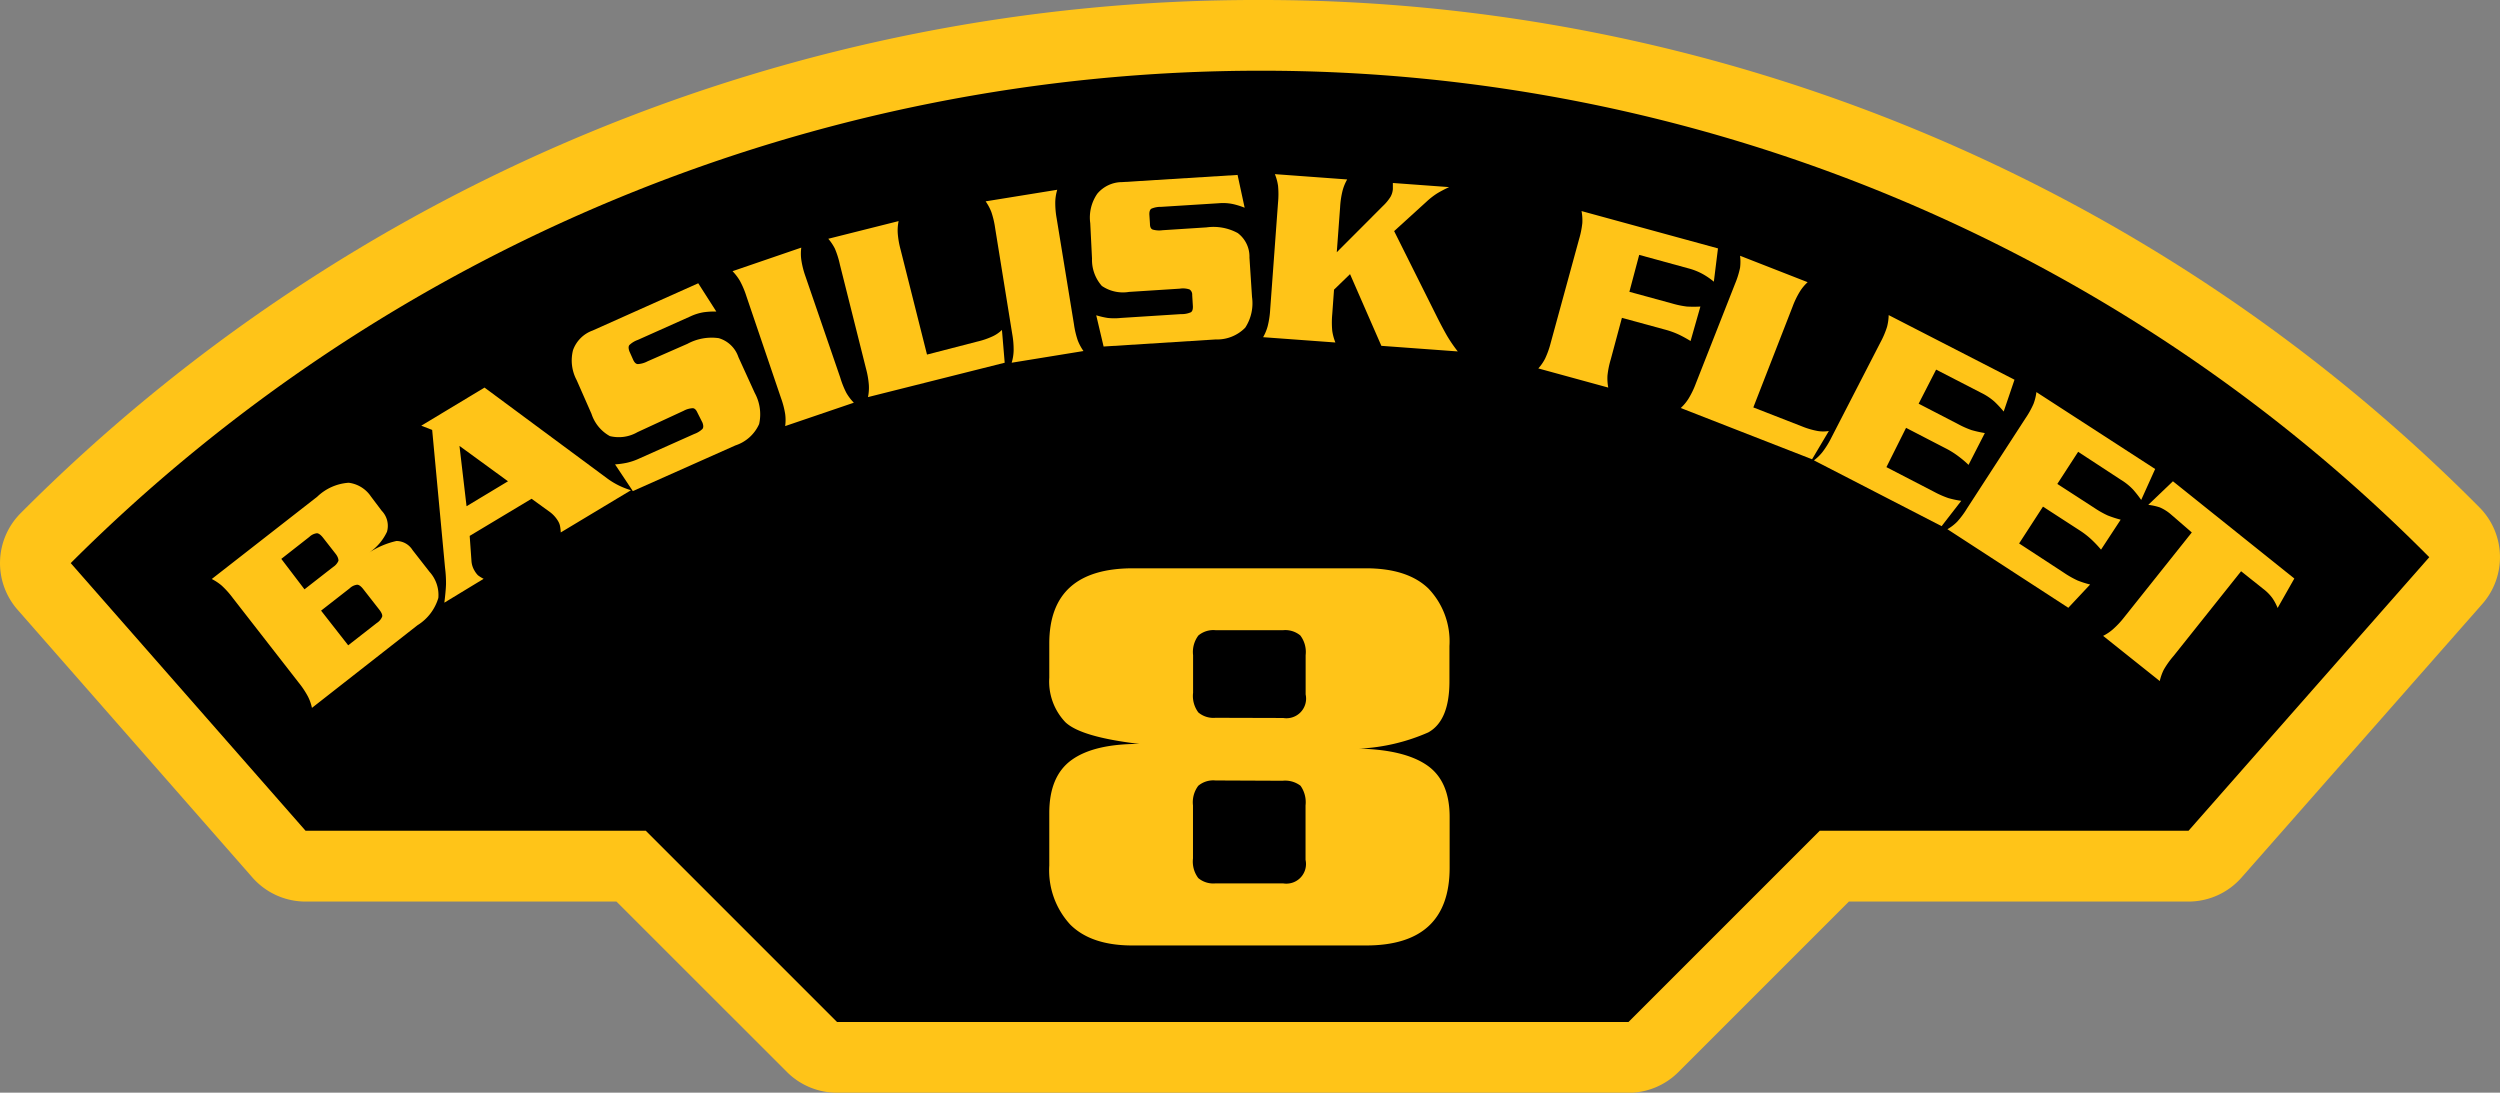 <svg id="Layer_1" data-name="Layer 1" xmlns="http://www.w3.org/2000/svg" viewBox="0 0 254.53 111.25"><rect x="0" y="0" width="254.53" height="111.25" fill="#808080" stroke="none"/><defs><style>.cls-1{opacity:0.5;}.cls-2{fill:#fff200;}.cls-3{fill:none;stroke:#231f20;}.cls-4{fill:#ffc418;}</style></defs><title>8</title><g class="cls-1"><path class="cls-2" d="M7.2,57.33a171.41,171.41,0,0,1,121-50.13A167.4,167.4,0,0,1,247.33,56.73L222.81,84.58H31.11ZM94.36,5.09a177,177,0,0,0-91,48.41,5.4,5.4,0,0,0-.25,7.39L27.05,88.15A5.4,5.4,0,0,0,31.11,90h191.7a5.39,5.39,0,0,0,4.05-1.83l24.52-27.86a5.39,5.39,0,0,0-.24-7.38A172.77,172.77,0,0,0,128.25,1.8,176.68,176.68,0,0,0,94.36,5.09"/></g><path class="cls-3" d="M7.2,57.33a171.42,171.42,0,0,1,121-50.13A167.4,167.4,0,0,1,247.33,56.73"/><path class="cls-4" d="M85.21,111.25a7.2,7.2,0,0,1-5.09-2.11L62.76,91.79H31.11a7.2,7.2,0,0,1-5.41-2.45L1.79,62.08a7.2,7.2,0,0,1,.33-9.85A177.55,177.55,0,0,1,128.25,0,174.55,174.55,0,0,1,252.42,51.64a7.2,7.2,0,0,1,.31,9.85L228.22,89.34a7.2,7.2,0,0,1-5.4,2.45H188.24l-17.36,17.36a7.2,7.2,0,0,1-5.09,2.11Z"/><path d="M247.33,56.73A167.4,167.4,0,0,0,128.25,7.2,171.42,171.42,0,0,0,7.2,57.33L31.11,84.58H65.75l19.47,19.47h80.58l19.47-19.47h37.55Z"/><path class="cls-4" d="M23.7,60.88a9,9,0,0,0-1.14-1.27,5.15,5.15,0,0,0-1-.66l10.74-8.38a5.11,5.11,0,0,1,3.2-1.42,3.2,3.2,0,0,1,2.26,1.39L38.86,52a2.2,2.2,0,0,1,.54,2.14,5.25,5.25,0,0,1-1.81,2.12,8.37,8.37,0,0,1,2.77-1.18A1.94,1.94,0,0,1,42,56l1.74,2.23a3.5,3.5,0,0,1,.89,2.64,4.9,4.9,0,0,1-2.13,2.79L31.76,72.07a4.68,4.68,0,0,0-.41-1.16,8.93,8.93,0,0,0-.94-1.41ZM31,60l2.91-2.27a1.42,1.42,0,0,0,.55-.64c0-.17-.06-.42-.31-.73l-1.25-1.6q-.35-.45-.63-.47a1.34,1.34,0,0,0-.77.37L28.64,56.9Zm4.45,5.7,2.91-2.27a1.41,1.41,0,0,0,.55-.65q.06-.26-.31-.73L37,60c-.23-.3-.44-.46-.63-.47a1.33,1.33,0,0,0-.77.37l-2.91,2.27Z"/><path class="cls-4" d="M47.82,54.56,48,57.1a2.18,2.18,0,0,0,.31,1,2.28,2.28,0,0,0,.35.47,3.69,3.69,0,0,0,.58.36l-4,2.43q.15-1.21.17-1.89a12.41,12.41,0,0,0-.1-1.67L44,43.77l-1.11-.43,6.44-3.88,12.48,9.24a7.78,7.78,0,0,0,2.43,1.21l-7.15,4.3a4,4,0,0,0-.08-.69,1.52,1.52,0,0,0-.17-.43,3.15,3.15,0,0,0-.84-.95l-1.88-1.36ZM51.72,49l-4.94-3.6.72,6.14Z"/><path class="cls-4" d="M72.93,31.72a7.83,7.83,0,0,0-1.28.07,5.1,5.1,0,0,0-1.33.41l-5.39,2.41a2.4,2.4,0,0,0-.85.52c-.11.14-.1.36,0,.64l.38.85c.13.29.28.43.46.45a2.39,2.39,0,0,0,1-.28L70,35a5.16,5.16,0,0,1,3.18-.57,3,3,0,0,1,2,1.93L76.84,40a4.55,4.55,0,0,1,.45,3.17,4,4,0,0,1-2.42,2.18L64.43,50l-1.81-2.72a8.3,8.3,0,0,0,1.18-.16,6.32,6.32,0,0,0,1.29-.44l5.6-2.5a2.3,2.3,0,0,0,.83-.51q.16-.21,0-.64L71,42c-.12-.27-.27-.42-.45-.44a2.13,2.13,0,0,0-.94.26L64.9,44a3.81,3.81,0,0,1-2.81.4,4,4,0,0,1-1.87-2.27L58.71,38.7a4.26,4.26,0,0,1-.37-3.05,3.31,3.31,0,0,1,2-2l10.75-4.81Z"/><path class="cls-4" d="M79.94,43.38a4.62,4.62,0,0,0,0-1.23,8.84,8.84,0,0,0-.43-1.64L76,30.18a9,9,0,0,0-.66-1.57,5.12,5.12,0,0,0-.76-1l7-2.4a4.67,4.67,0,0,0,0,1.23A8.84,8.84,0,0,0,82,28.12l3.55,10.33A9,9,0,0,0,86.17,40a5,5,0,0,0,.76,1Z"/><path class="cls-4" d="M99.49,34.78a8,8,0,0,0,1.58-.54,3.38,3.38,0,0,0,.94-.65l.28,3.34-13.92,3.5a4.67,4.67,0,0,0,.09-1.23,8.92,8.92,0,0,0-.29-1.67L85.51,26.93A9.07,9.07,0,0,0,85,25.31a5.1,5.1,0,0,0-.67-1l7.16-1.8a4.63,4.63,0,0,0-.09,1.23,8.89,8.89,0,0,0,.29,1.67l2.69,10.69Z"/><path class="cls-4" d="M103,36.93a4.66,4.66,0,0,0,.2-1.22,8.85,8.85,0,0,0-.14-1.69l-1.74-10.78a9,9,0,0,0-.39-1.66,5.13,5.13,0,0,0-.58-1.08l7.29-1.18a4.68,4.68,0,0,0-.2,1.22,8.83,8.83,0,0,0,.14,1.69L109.34,33a9,9,0,0,0,.39,1.66,5.13,5.13,0,0,0,.58,1.08Z"/><path class="cls-4" d="M126.72,21.15a7.62,7.62,0,0,0-1.22-.38,5,5,0,0,0-1.39-.08l-5.89.37a2.42,2.42,0,0,0-1,.19q-.22.15-.2.61l.06.93q0,.47.27.58a2.39,2.39,0,0,0,1,.07l4.49-.29a5.17,5.17,0,0,1,3.18.58,3,3,0,0,1,1.19,2.5l.26,4a4.55,4.55,0,0,1-.69,3.13,4,4,0,0,1-3,1.2l-11.42.72-.75-3.18a8.43,8.43,0,0,0,1.16.27,6.27,6.27,0,0,0,1.36,0l6.12-.39a2.3,2.3,0,0,0,1-.19c.15-.1.21-.3.2-.61l-.07-1.14a.63.63,0,0,0-.27-.57,2.12,2.12,0,0,0-1-.08l-5.16.33a3.81,3.81,0,0,1-2.77-.61,4,4,0,0,1-1-2.78L111,22.72a4.26,4.26,0,0,1,.72-3,3.31,3.31,0,0,1,2.53-1.18L126,17.81Z"/><path class="cls-4" d="M146.25,32.16q.52,1.05,1.06,2a14.3,14.3,0,0,0,1.11,1.62l-7.78-.57-3.19-7.3-1.63,1.58-.18,2.49a9,9,0,0,0,0,1.71,5.13,5.13,0,0,0,.32,1.18l-7.36-.54a4.72,4.72,0,0,0,.47-1.14,9,9,0,0,0,.25-1.68l.8-10.89a9,9,0,0,0,0-1.71,5.15,5.15,0,0,0-.32-1.18l7.36.54a4.65,4.65,0,0,0-.47,1.14,8.94,8.94,0,0,0-.25,1.68l-.34,4.59,4.7-4.71a4.64,4.64,0,0,0,.77-.93,1.88,1.88,0,0,0,.24-.79l0-.62,5.73.42a12.94,12.94,0,0,0-1.19.62,7.52,7.52,0,0,0-1.11.86l-3.3,3Z"/><path class="cls-4" d="M164,36.57a8.92,8.92,0,0,0-.34,1.67,5.09,5.09,0,0,0,.08,1.22l-7.12-1.95a4.67,4.67,0,0,0,.69-1,9,9,0,0,0,.57-1.6l2.88-10.53a9.08,9.08,0,0,0,.34-1.67,5.15,5.15,0,0,0-.08-1.22l13.89,3.8-.42,3.39a7.33,7.33,0,0,0-1.08-.75,6.38,6.38,0,0,0-1.52-.61l-5-1.37-1,3.76,4.36,1.19a9.27,9.27,0,0,0,1.49.31,11.81,11.81,0,0,0,1.38,0l-1,3.51A12.92,12.92,0,0,0,171,34.1a8.48,8.48,0,0,0-1.51-.55l-4.36-1.19Z"/><path class="cls-4" d="M183.46,43.41a8,8,0,0,0,1.6.47,3.39,3.39,0,0,0,1.14,0l-1.71,2.88-13.37-5.22a4.65,4.65,0,0,0,.79-.95,8.9,8.9,0,0,0,.74-1.53l4-10.17a9,9,0,0,0,.51-1.63,5.11,5.11,0,0,0,0-1.22l6.88,2.69a4.62,4.62,0,0,0-.79.95,8.8,8.8,0,0,0-.74,1.53l-4,10.27Z"/><path class="cls-4" d="M196.93,50.08a9.86,9.86,0,0,0,1.43.63,9.45,9.45,0,0,0,1.32.28l-2,2.58-13-6.7a4.67,4.67,0,0,0,.88-.86,8.94,8.94,0,0,0,.89-1.44l5-9.71a9,9,0,0,0,.67-1.57,5.1,5.1,0,0,0,.17-1.21l12.81,6.58L204,41.9a11.85,11.85,0,0,0-.93-1,6,6,0,0,0-1.35-.9l-4.6-2.37-1.78,3.47,4,2.07a9.34,9.34,0,0,0,1.39.62,11.64,11.64,0,0,0,1.35.3l-1.66,3.24q-.45-.44-1-.85a8.52,8.52,0,0,0-1.36-.85l-4-2.07-2,4Z"/><path class="cls-4" d="M210.16,58.33a9.79,9.79,0,0,0,1.36.77,9.56,9.56,0,0,0,1.28.41l-2.22,2.37-12.31-8a4.66,4.66,0,0,0,1-.77,8.88,8.88,0,0,0,1-1.35l5.94-9.16a9,9,0,0,0,.83-1.49,5.1,5.1,0,0,0,.29-1.19l12.09,7.83L218,50.9a11.93,11.93,0,0,0-.83-1.06,6,6,0,0,0-1.25-1L211.58,46l-2.12,3.27,3.8,2.46a9.37,9.37,0,0,0,1.33.75,11.49,11.49,0,0,0,1.32.43l-2,3.05q-.4-.48-.89-.95a8.49,8.49,0,0,0-1.27-1L208,51.58l-2.43,3.75Z"/><path class="cls-4" d="M233.59,58.9l-1.7,3a5.22,5.22,0,0,0-.53-1,4.57,4.57,0,0,0-.93-.94l-2.26-1.8-6.87,8.62a9,9,0,0,0-1,1.4,5.07,5.07,0,0,0-.41,1.16l-5.77-4.6a4.68,4.68,0,0,0,1-.67,8.91,8.91,0,0,0,1.16-1.24l6.87-8.62L221,52.35a4.36,4.36,0,0,0-1.1-.69,5.77,5.77,0,0,0-1.18-.26L221.23,49Z"/><path class="cls-4" d="M139.05,57.86q4.26,0,6.39,2.07a7.78,7.78,0,0,1,2.13,5.85v3.6q0,4-2.16,5.19a19.73,19.73,0,0,1-7,1.65q4.62.12,6.9,1.71t2.28,5.25v5.16q0,7.92-8.52,7.92H115.29q-4.2,0-6.33-2.13a8.15,8.15,0,0,1-2.13-6V82.78q0-3.77,2.28-5.41T116,75.74q-5.94-.7-7.53-2.21A6,6,0,0,1,106.83,69V65.52q0-7.66,8.52-7.66Zm-8.4,15.24a2,2,0,0,0,2.28-2.4v-4a2.79,2.79,0,0,0-.54-2,2.39,2.39,0,0,0-1.74-.54h-6.9a2.38,2.38,0,0,0-1.74.54,2.79,2.79,0,0,0-.54,2v3.84a2.79,2.79,0,0,0,.54,2,2.38,2.38,0,0,0,1.74.54Zm-6.9,6.36A2.38,2.38,0,0,0,122,80a2.79,2.79,0,0,0-.54,2v5.4a2.79,2.79,0,0,0,.54,2,2.38,2.38,0,0,0,1.74.54h6.9a2,2,0,0,0,2.28-2.4V82a2.9,2.9,0,0,0-.51-2,2.58,2.58,0,0,0-1.83-.51Z"/></svg>
